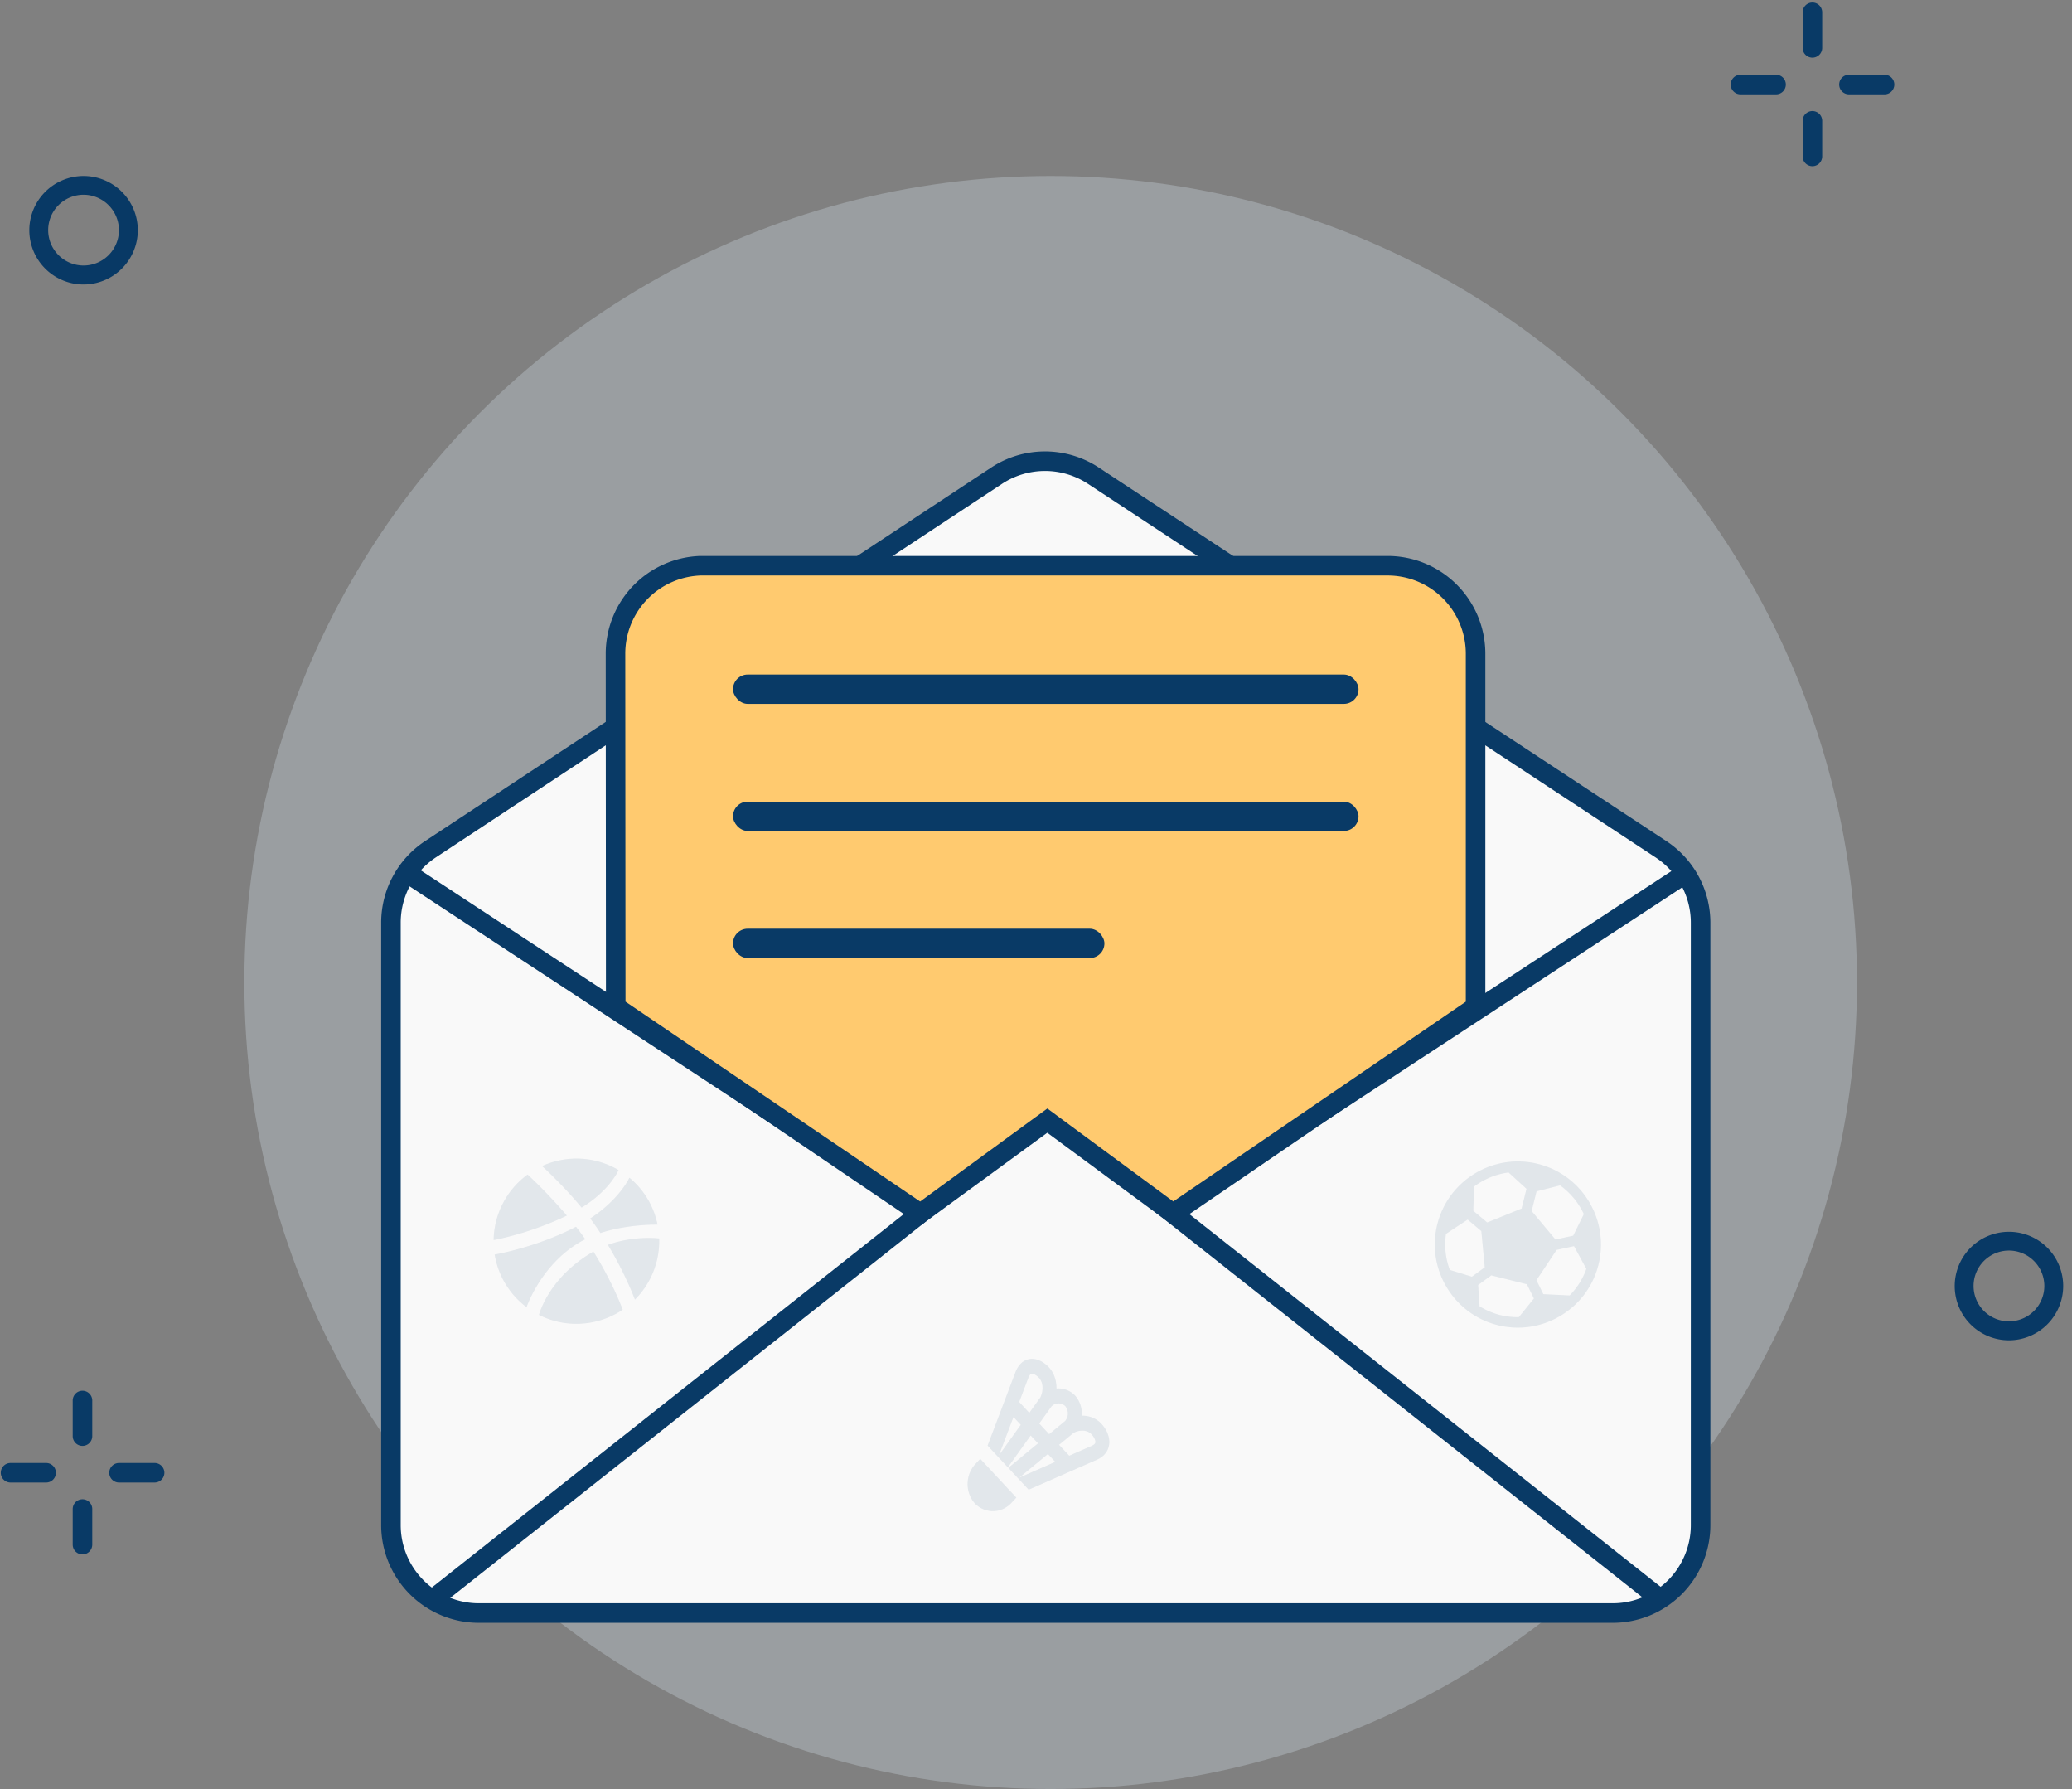 <svg xmlns="http://www.w3.org/2000/svg" width="212" height="183" viewBox="0 0 212 183">
    <rect x="0" y="0" width="212" height="183" fill="#808080" stroke="none"/>
    <g fill="none" fill-rule="evenodd">
        <circle cx="107.5" cy="100.5" r="82.5" fill="#D7E3EE" fill-rule="nonzero" opacity=".3"/>
        <g fill="#093A66">
            <path d="M8.44 142.26a1 1 0 0 0-1 1v3.64a1 1 0 1 0 2 0v-3.62a1 1 0 0 0-1-1.02zM8.44 153.36a1 1 0 0 0-1 1V158a1 1 0 0 0 2 0v-3.62a1 1 0 0 0-1-1.02zM16.82 150.65a1 1 0 0 0-1-1h-3.64a1 1 0 0 0 0 2h3.64a1 1 0 0 0 1-1zM5.72 150.65a1 1 0 0 0-1-1H1.08a1 1 0 1 0 0 2h3.64a1 1 0 0 0 1-1z"/>
        </g>
        <g fill="#093A66">
            <path d="M185.44.26a1 1 0 0 0-1 1V4.9a1 1 0 1 0 2 0V1.28a1 1 0 0 0-1-1.02zM185.44 11.36a1 1 0 0 0-1 1V16a1 1 0 0 0 2 0v-3.62a1 1 0 0 0-1-1.02zM193.82 8.65a1 1 0 0 0-1-1h-3.64a1 1 0 0 0 0 2h3.64a1 1 0 0 0 1-1zM182.72 8.65a1 1 0 0 0-1-1h-3.64a1 1 0 1 0 0 2h3.64a1 1 0 0 0 1-1z"/>
        </g>
        <path fill="#083965" fill-rule="nonzero" d="M205.55 137.1a5.55 5.55 0 1 1 5.55-5.55 5.56 5.56 0 0 1-5.55 5.55zm0-9.18a3.62 3.62 0 1 0 3.62 3.63c0-2-1.619-3.624-3.62-3.63zM8.55 29.1a5.55 5.55 0 1 1 5.55-5.55 5.56 5.56 0 0 1-5.55 5.55zm0-9.18a3.62 3.62 0 1 0 3.62 3.63c0-2-1.619-3.624-3.62-3.63z"/>
        <g transform="translate(39 44)">
            <path fill="#F9F9F9" fill-rule="nonzero" stroke="#093A66" stroke-width="2" d="M5.044 42.87A9 9 0 0 0 1 50.384V112a9 9 0 0 0 9 9h116a9 9 0 0 0 9-9V50.39a9 9 0 0 0-4.053-7.518L72.867 4.658a9 9 0 0 0-9.904.006L5.044 42.87z"/>
            <path stroke="#093A66" stroke-width="2" d="M2.184 44.998L55.42 79.922 5 119.808M134 44.998L80.71 79.902l50.474 39.906"/>
            <path fill="#FFCA6F" fill-rule="nonzero" stroke="#093A66" stroke-width="2" d="M32.671 13.87a9 9 0 0 0-8.695 8.999L24 58.989l31.166 21.137 12.992-9.497 12.865 9.494 30.953-21.132V22.87a9 9 0 0 0-9-9H32.671z"/>
            <g opacity=".1">
                <path d="M60 95h15v16H60z"/>
                <g fill="#093A66">
                    <path fill-rule="nonzero" d="M71.677 100.81a2.779 2.779 0 0 0-.692-2.076 2.37 2.37 0 0 0-1.892-.7c.012-.822-.25-1.604-.766-2.16-.524-.563-1.154-.874-1.741-.874-.113 0-.225.012-.334.035-.422.092-1.001.398-1.36 1.338l-1.11 2.925-.002.006-1.733 4.566 2.075 2.228 2.334-3.262.75.805-3.038 2.507 2.08 2.235 4.247-1.865.007-.003 2.721-1.195c.875-.384 1.16-1.006 1.246-1.46.135-.724-.157-1.557-.782-2.228-.517-.555-1.246-.835-2.01-.823zm-3.095-.945a.998.998 0 0 1 1.416-.028c.359.44.347 1.095-.026 1.521l-1.627 1.343-1.013-1.09 1.25-1.746zm-5.375 5.001l1.489-3.921.744.8-2.233 3.121zm3.109-4.345l-1.037-1.113.933-2.456c.053-.142.167-.384.321-.417.158-.034.471.083.786.421.414.445.464 1.272.128 1.984l-1.131 1.58zm-1.025 6.63l2.93-2.419.749.803-3.679 1.616zm7.781-3.593c-.031.166-.256.288-.388.346l-2.284 1.003-1.039-1.115 1.472-1.215c.663-.361 1.433-.307 1.847.137.315.338.424.675.392.844z"/>
                    <path d="M64.988 109.192l-3.693-3.967-.504.541c-1.027 1.102-1.056 2.86-.067 4a2.575 2.575 0 0 0 1.864.81c.716 0 1.39-.299 1.896-.843l.504-.54z"/>
                </g>
            </g>
            <rect width="64" height="3" x="36" y="25" fill="#093A66" fill-rule="nonzero" rx="1.5"/>
            <rect width="64" height="3" x="36" y="38" fill="#093A66" fill-rule="nonzero" rx="1.5"/>
            <rect width="38" height="3" x="36" y="51" fill="#093A66" fill-rule="nonzero" rx="1.5"/>
            <g fill-rule="nonzero" opacity=".102">
                <path d="M110.113 73l16.495 4.113-4.113 16.495L106 89.495z"/>
                <path fill="#093A66" d="M118.36 75.056c-4.547-1.133-9.17 1.644-10.304 6.192-1.133 4.547 1.644 9.17 6.192 10.303 4.547 1.134 9.17-1.643 10.303-6.19 1.134-4.548-1.643-9.17-6.19-10.305zm-.144 2.81l2.405-.611a7.473 7.473 0 0 1 2.43 2.938l-1.086 2.206-1.815.39-2.436-2.91.502-2.013zm-2.865-1.932l1.835 1.673-.502 2.015-3.515 1.426-1.427-1.199.08-2.472a7.462 7.462 0 0 1 3.53-1.443zm-6.012 9.963a7.388 7.388 0 0 1-.39-3.682l2.218-1.461 1.397 1.175.35 3.704-1.316.962-2.259-.698zm7.065 4.835a7.388 7.388 0 0 1-1.9-.212 7.411 7.411 0 0 1-2.118-.897l-.145-2.18 1.344-.985 3.643.909.716 1.455-1.54 1.91zm2.504-2.352l-.703-1.429 2.065-3.1 1.778-.382 1.262 2.327a7.368 7.368 0 0 1-1.712 2.717l-2.69-.133z"/>
            </g>
            <g opacity=".1">
                <path d="M10 76.244L26.688 73l3.243 16.688-16.687 3.243z"/>
                <g fill="#093A66">
                    <path d="M23.197 83.338c1.67 2.77 2.582 5.11 2.767 5.6a8.47 8.47 0 0 0 2.484-6.255c-.3-.035-2.722-.27-5.25.655zM21.665 84.053c-4.376 2.54-5.43 6.116-5.52 6.448a8.451 8.451 0 0 0 5.446.757 8.4 8.4 0 0 0 3.123-1.29c-.265-.703-1.241-3.147-2.998-5.945l-.051.03zM22.173 81.734l.26.394c2.702-.885 5.561-.864 5.846-.858a8.383 8.383 0 0 0-2.88-4.803c-.127.269-1.176 2.322-4.011 4.173.27.358.534.724.785 1.094zM20.574 82.922l.31-.16a29.074 29.074 0 0 0-.95-1.277c-3.914 2.046-7.957 2.778-8.323 2.841l.046.254a8.414 8.414 0 0 0 3.218 5.131c.126-.358 1.676-4.573 5.699-6.789zM19 80.342a53.989 53.989 0 0 0-4.017-4.199 8.483 8.483 0 0 0-3.479 6.704c.374-.067 3.805-.72 7.496-2.505zM24.29 75.686a8.466 8.466 0 0 0-5.923-1.018c-.67.13-1.31.336-1.905.609.29.263 2.2 2.021 4.048 4.252 2.745-1.68 3.67-3.601 3.78-3.843z"/>
                </g>
            </g>
        </g>
    </g>
</svg>
